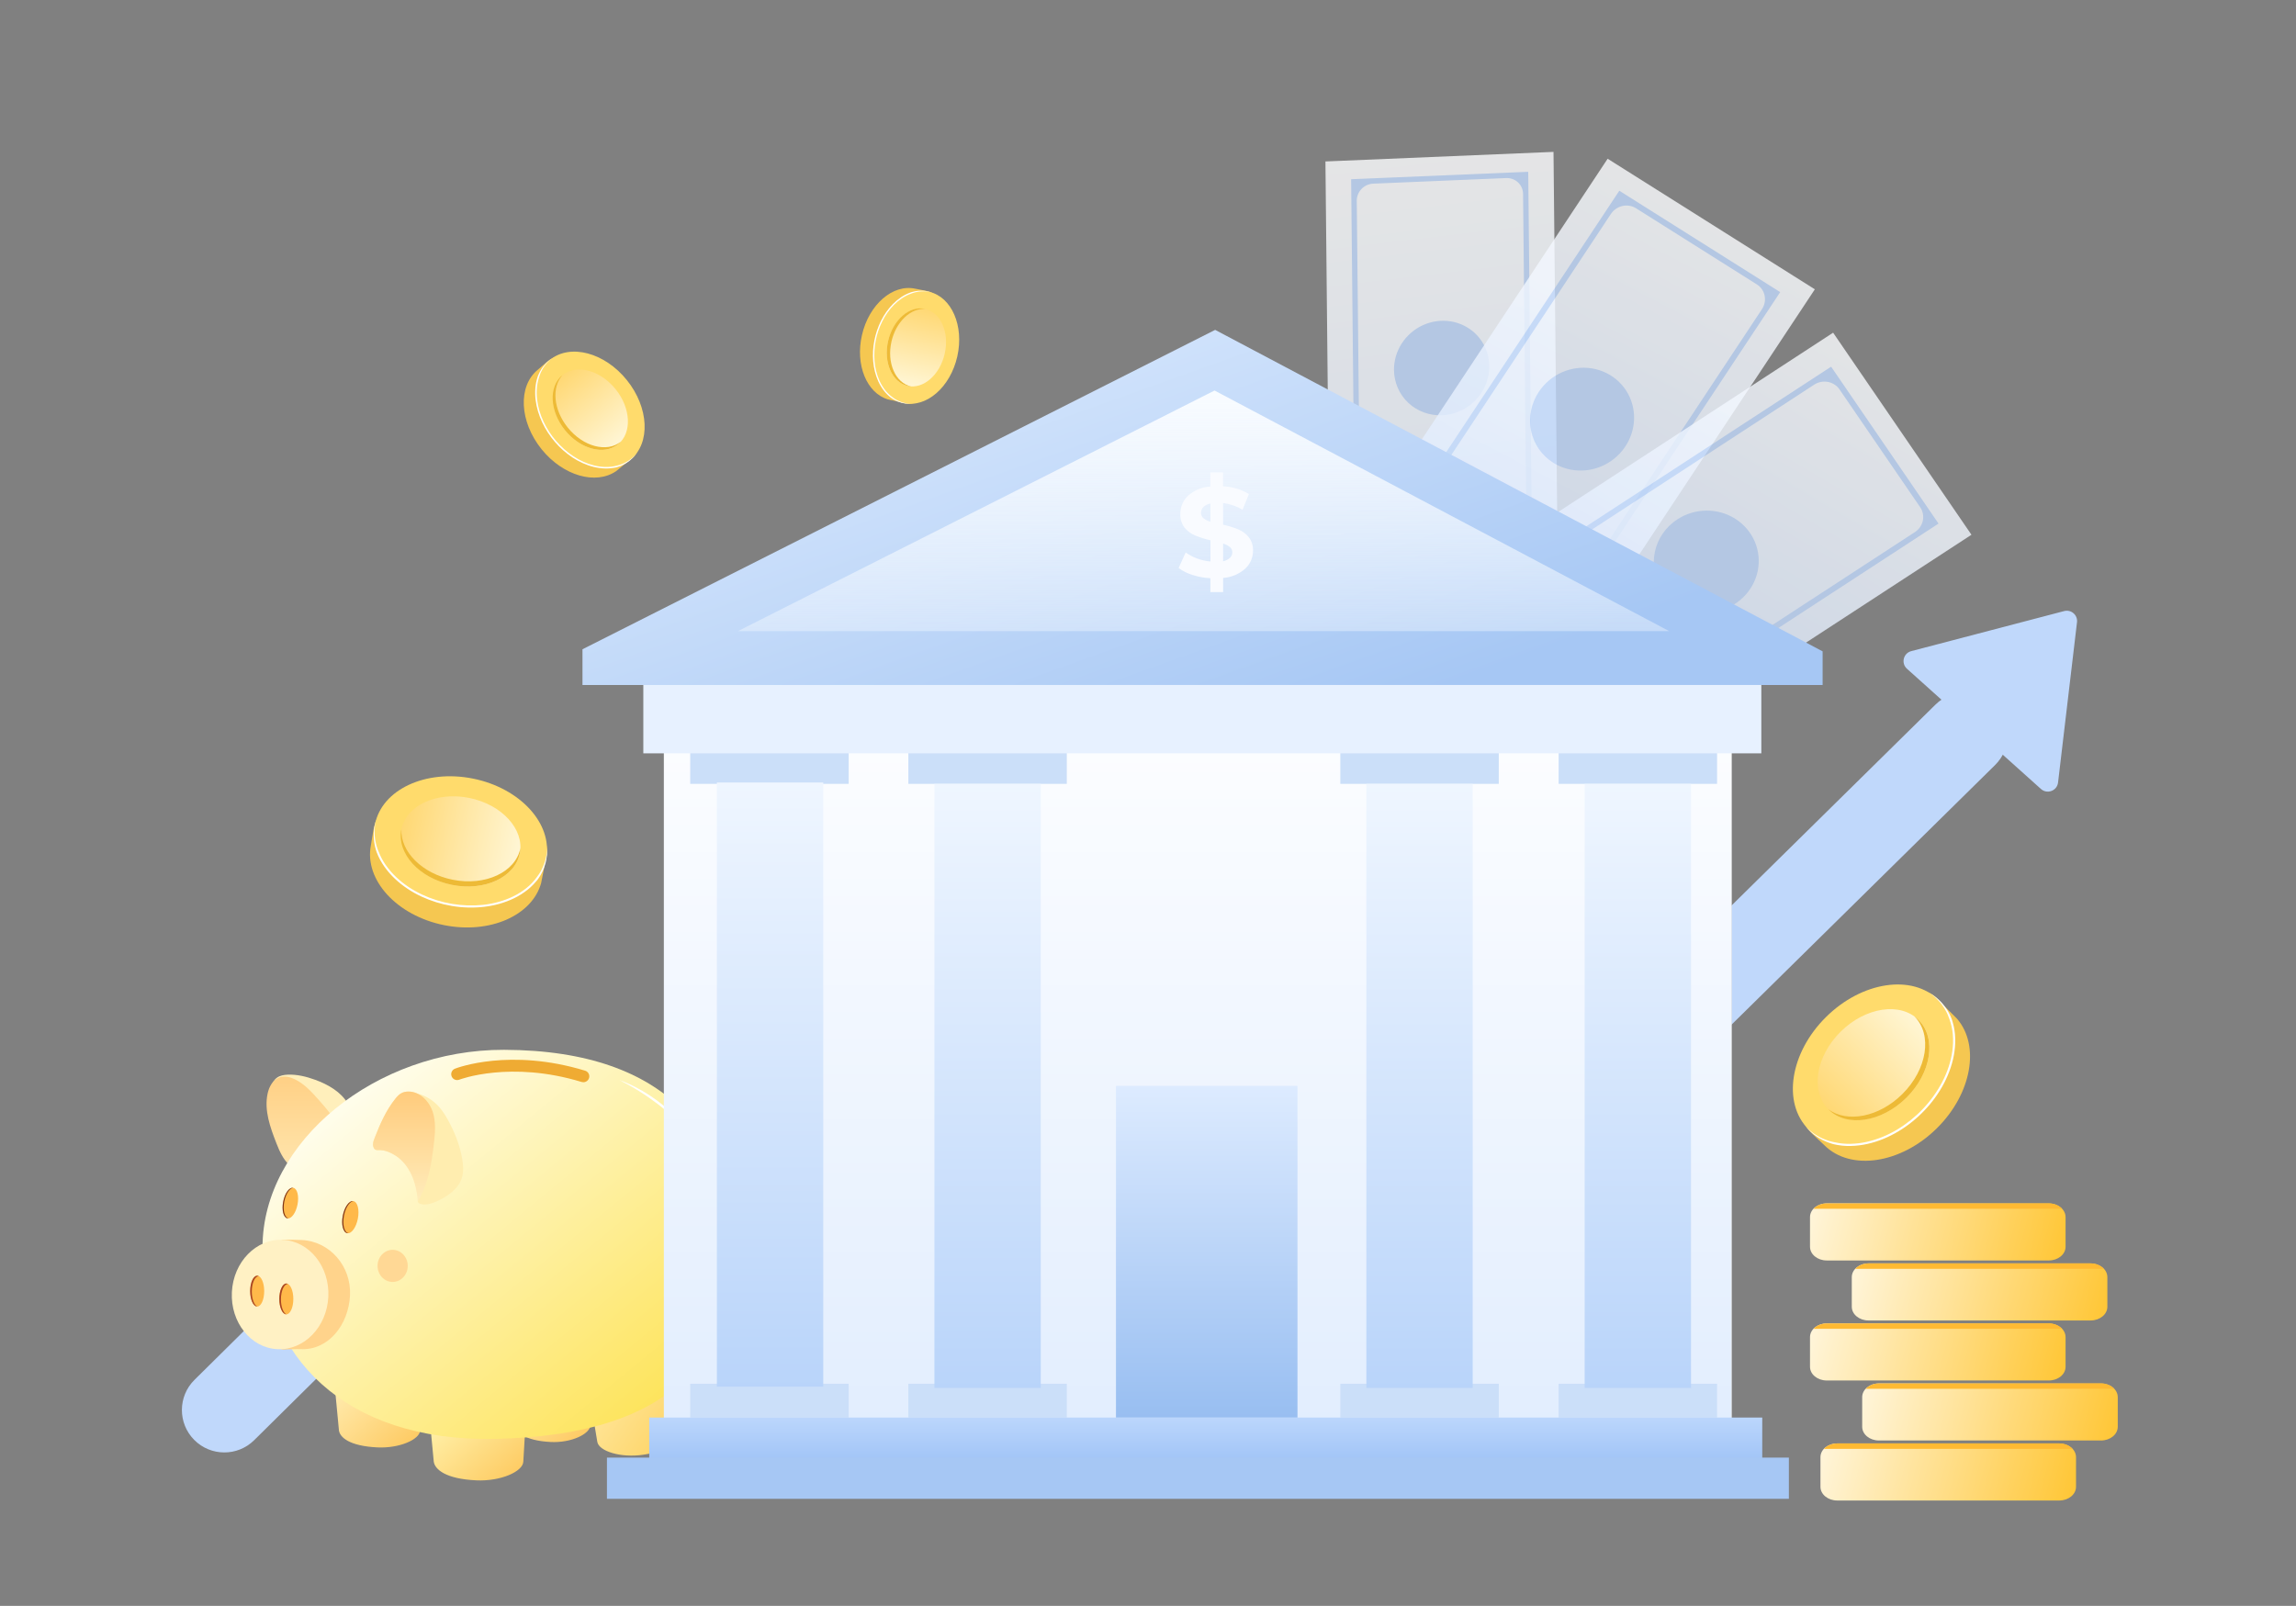 <svg width="223" height="156" viewBox="0 0 223 156" fill="none" xmlns="http://www.w3.org/2000/svg">
<rect x="0" y="0" width="223" height="156" fill="#808080" stroke="none"/>
<path d="M24.686 139.903C23.069 141.503 20.46 141.489 18.859 139.872C17.257 138.253 17.271 135.643 18.89 134.042L44.205 109C46.376 106.853 49.637 106.248 52.434 107.474L73.918 116.892C77.004 118.245 80.615 117.357 82.722 114.727L105.761 85.965C107.828 83.384 111.349 82.475 114.407 83.733L150.821 98.704C153.582 99.84 156.755 99.217 158.881 97.121L187.986 68.445C189.607 66.848 192.216 66.867 193.814 68.487C195.414 70.109 195.395 72.72 193.773 74.318L160.788 106.818C158.662 108.913 155.489 109.536 152.728 108.401L116.985 93.707C113.927 92.45 110.407 93.359 108.34 95.939L85.204 124.818C83.097 127.448 79.487 128.336 76.401 126.983L54.251 117.275C51.454 116.05 48.193 116.654 46.023 118.801L24.686 139.903Z" fill="#C0D8FB"/>
<path d="M198.228 76.643C198.832 77.185 199.794 76.821 199.889 76.017L201.73 60.446C201.812 59.746 201.165 59.182 200.483 59.361L185.629 63.253C184.859 63.455 184.622 64.433 185.215 64.965L198.228 76.643Z" fill="#C0D8FB"/>
<path d="M32.971 109.718C33.038 109.639 33.069 109.538 33.103 109.44C33.258 108.992 33.481 108.57 33.766 108.19C33.829 108.106 33.896 108.022 33.932 107.926C34.02 107.688 33.912 107.424 33.783 107.206C33.105 106.054 31.861 105.348 30.601 104.89C29.748 104.58 28.846 104.358 27.938 104.396C27.579 104.411 27.206 104.473 26.913 104.68C26.619 104.888 26.439 105.219 26.35 105.563C26.262 105.908 26.259 106.268 26.267 106.623C26.291 107.638 26.403 108.666 26.794 109.603C26.901 109.857 27.03 110.107 27.224 110.304C27.418 110.5 27.685 110.637 27.961 110.625C28.242 110.612 28.492 110.452 28.736 110.317C29.418 109.943 30.176 109.728 30.953 109.686C31.321 109.666 31.708 109.671 32.068 109.756C32.356 109.823 32.735 109.999 32.971 109.718Z" fill="#FFEFBB"/>
<path d="M29.956 110.649C28.999 111.207 28.692 112.031 28.111 113.179C27.503 112.631 27.144 111.822 26.847 111.061C26.245 109.522 25.649 107.872 25.987 106.255C26.127 105.583 26.492 104.887 27.142 104.659C27.623 104.491 28.16 104.618 28.62 104.836C29.562 105.284 30.28 106.084 30.971 106.862C31.337 107.274 31.703 107.688 32.03 108.132C32.268 108.454 33.004 109.236 32.973 109.658C32.941 110.1 31.968 109.88 31.588 109.939C30.993 110.032 30.477 110.345 29.956 110.649Z" fill="url(#paint0_linear_1983_27857)"/>
<path d="M46.248 143.804C43.258 143.66 42.243 142.735 42.13 141.993L41.576 136.15C41.576 135.788 42.425 135.766 42.789 135.766H50.167C50.531 135.766 51.152 136.047 51.152 136.409L50.827 141.993C50.776 142.966 48.597 143.917 46.248 143.804Z" fill="url(#paint1_linear_1983_27857)"/>
<path d="M62.508 141.311C65.311 140.879 66.176 139.906 66.208 139.196L66.865 128.963C66.829 128.622 65.393 127.859 65.05 127.895L58.009 134.125C57.666 134.161 57.109 134.488 57.145 134.829L58.013 140.06C58.158 140.971 60.306 141.652 62.508 141.311Z" fill="url(#paint2_linear_1983_27857)"/>
<path d="M36.655 140.604C33.944 140.473 33.023 139.635 32.921 138.963L32.418 133.664C32.418 133.336 33.19 133.317 33.518 133.317H40.209C40.538 133.317 41.101 133.572 41.101 133.9L40.805 138.963C40.76 139.845 38.784 140.707 36.655 140.604Z" fill="url(#paint3_linear_1983_27857)"/>
<path d="M53.475 140.078C50.946 139.947 50.087 139.109 49.992 138.437L49.522 133.138C49.522 132.81 50.241 132.791 50.548 132.791H56.792C57.099 132.791 57.625 133.046 57.625 133.374L57.349 138.437C57.306 139.318 55.463 140.182 53.475 140.078Z" fill="url(#paint4_linear_1983_27857)"/>
<path d="M71.074 121.062C71.074 131.342 66.045 139.414 48.05 139.779C33.254 140.079 25.498 131.446 25.498 121.167C25.498 110.887 36.512 101.941 48.967 101.981C65.285 102.033 71.074 110.783 71.074 121.062Z" fill="url(#paint5_linear_1983_27857)"/>
<path d="M38.136 124.531C38.946 124.531 39.602 123.832 39.602 122.971C39.602 122.109 38.946 121.411 38.136 121.411C37.327 121.411 36.671 122.109 36.671 122.971C36.671 123.832 37.327 124.531 38.136 124.531Z" fill="#FFD895"/>
<path d="M29.311 120.458C29.006 120.443 28.175 120.422 27.358 120.428V131.1C28.051 131.088 28.741 131.037 29.19 131.059C31.915 131.191 33.856 128.679 33.995 125.839C34.134 123 32.036 120.591 29.311 120.458Z" fill="#FFD38B"/>
<path d="M44.876 112.485C44.672 111.383 44.292 110.32 43.783 109.32C43.47 108.701 43.13 108.08 42.67 107.554C42.105 106.908 41.344 106.417 40.51 106.223C40.252 106.104 39.971 106.04 39.686 106.036C39.44 106.034 39.189 106.081 38.973 106.199C38.745 106.325 38.566 106.525 38.403 106.727C37.443 107.922 36.839 109.36 36.295 110.788C36.219 110.979 36.206 111.188 36.258 111.387C36.376 111.819 36.668 111.706 36.968 111.723C37.317 111.742 37.652 111.852 37.968 112.004C38.643 112.328 39.289 112.752 39.715 113.364C40.859 115.01 40.572 116.635 40.569 116.603C40.569 116.603 40.583 116.821 40.675 116.877C41.174 117.18 41.969 116.914 42.488 116.671C43.51 116.193 44.531 115.483 44.864 114.409C45.056 113.791 44.994 113.12 44.876 112.485Z" fill="#FFEDAF"/>
<path d="M56.659 105.129C56.602 105.129 56.545 105.121 56.49 105.105C49.568 102.998 44.66 104.862 44.611 104.882C44.469 104.937 44.31 104.934 44.17 104.874C44.03 104.813 43.92 104.699 43.864 104.558C43.808 104.416 43.811 104.258 43.872 104.119C43.933 103.979 44.047 103.869 44.19 103.814C44.404 103.73 49.524 101.785 56.827 104.008C56.96 104.048 57.073 104.134 57.147 104.25C57.22 104.367 57.25 104.505 57.229 104.641C57.209 104.777 57.14 104.902 57.035 104.991C56.93 105.081 56.797 105.13 56.659 105.13L56.659 105.129Z" fill="#EFAB33"/>
<path d="M73.5 115.672C73.136 115.793 72.759 115.783 72.447 115.635C71.241 115.064 70.679 113.877 70.774 112.107C70.776 112.061 70.779 112.024 70.779 112L70.778 111.977C70.624 112.043 70.464 112.113 70.286 112.191C70.164 112.244 70.034 112.301 69.894 112.362C69.445 112.557 68.938 112.797 68.623 113.176C68.381 113.465 68.239 113.927 68.434 114.249C68.466 114.301 68.487 114.36 68.496 114.421C68.505 114.482 68.502 114.544 68.487 114.604C68.472 114.664 68.446 114.72 68.409 114.769C68.372 114.819 68.326 114.861 68.273 114.892C68.22 114.924 68.161 114.945 68.1 114.954C68.038 114.963 67.976 114.961 67.916 114.946C67.856 114.931 67.799 114.904 67.749 114.868C67.7 114.831 67.658 114.785 67.626 114.732C67.249 114.108 67.361 113.222 67.897 112.577C68.345 112.039 68.969 111.739 69.518 111.501C69.656 111.441 69.785 111.385 69.906 111.332C70.326 111.148 70.667 110.998 71.045 110.86C71.165 110.637 71.307 110.427 71.47 110.234C72.051 109.532 72.793 108.979 73.633 108.622C73.69 108.598 73.751 108.586 73.813 108.585C73.875 108.584 73.937 108.596 73.994 108.619C74.052 108.642 74.104 108.676 74.148 108.719C74.192 108.763 74.228 108.814 74.252 108.871C74.276 108.927 74.289 108.988 74.289 109.05C74.29 109.112 74.278 109.173 74.255 109.23C74.232 109.287 74.198 109.339 74.154 109.383C74.111 109.427 74.059 109.462 74.002 109.486C73.457 109.718 72.96 110.049 72.537 110.463C72.992 110.431 73.415 110.541 73.781 110.79C74.543 111.309 74.905 112.326 74.983 113.039C75.097 114.075 74.625 115.079 73.809 115.536C73.71 115.591 73.607 115.636 73.5 115.672ZM71.754 111.611C71.724 111.717 71.713 111.828 71.72 111.939C71.723 112.012 71.722 112.085 71.716 112.158C71.669 113.033 71.736 114.258 72.852 114.787C72.972 114.845 73.167 114.818 73.345 114.718C73.83 114.445 74.118 113.797 74.046 113.14C73.998 112.691 73.743 111.9 73.248 111.563C72.99 111.387 72.689 111.349 72.325 111.445C72.114 111.501 71.926 111.556 71.754 111.611Z" fill="#FFD177"/>
<path d="M28.898 117.002C29.055 116.183 28.871 115.46 28.486 115.387C28.102 115.314 27.663 115.918 27.505 116.737C27.348 117.556 27.532 118.28 27.916 118.353C28.301 118.426 28.74 117.821 28.898 117.002Z" fill="#FFB94A"/>
<path d="M28.021 118.35C27.637 118.278 27.453 117.553 27.61 116.734C27.752 115.995 28.123 115.432 28.478 115.383C28.095 115.321 27.662 115.922 27.505 116.734C27.348 117.553 27.532 118.277 27.915 118.35C27.953 118.356 27.991 118.356 28.029 118.35C28.027 118.35 28.024 118.351 28.021 118.35Z" fill="#7A321B"/>
<path d="M34.758 118.379C34.923 117.519 34.73 116.76 34.326 116.683C33.922 116.606 33.461 117.241 33.296 118.1C33.131 118.96 33.324 119.72 33.727 119.796C34.131 119.873 34.592 119.239 34.758 118.379Z" fill="#FFB94A"/>
<path d="M33.837 119.794C33.433 119.717 33.24 118.958 33.405 118.098C33.554 117.322 33.944 116.73 34.316 116.68C33.914 116.614 33.459 117.245 33.295 118.098C33.13 118.958 33.323 119.717 33.727 119.794C33.767 119.801 33.807 119.801 33.847 119.794C33.843 119.794 33.84 119.795 33.837 119.794Z" fill="#7A321B"/>
<path d="M31.888 125.978C32.032 123.045 30.051 120.565 27.465 120.44C24.878 120.314 22.664 122.59 22.521 125.524C22.377 128.457 24.358 130.937 26.944 131.063C29.531 131.188 31.745 128.912 31.888 125.978Z" fill="#FFF1C4"/>
<path d="M24.98 126.919C25.356 126.919 25.661 126.249 25.661 125.422C25.661 124.595 25.356 123.925 24.98 123.925C24.604 123.925 24.299 124.595 24.299 125.422C24.299 126.249 24.604 126.919 24.98 126.919Z" fill="#FFB94A"/>
<path d="M24.456 125.465C24.456 124.638 24.761 123.968 25.137 123.968H25.14C25.091 123.941 25.036 123.926 24.98 123.925C24.604 123.925 24.299 124.595 24.299 125.422C24.299 126.249 24.603 126.916 24.978 126.919C24.679 126.761 24.456 126.171 24.456 125.465Z" fill="#A64424"/>
<path d="M27.809 127.679C28.185 127.679 28.49 127.009 28.49 126.182C28.49 125.355 28.185 124.685 27.809 124.685C27.433 124.685 27.128 125.355 27.128 126.182C27.128 127.009 27.433 127.679 27.809 127.679Z" fill="#FFB94A"/>
<path d="M27.285 126.225C27.285 125.398 27.59 124.728 27.966 124.728H27.969C27.92 124.7 27.865 124.686 27.809 124.685C27.433 124.685 27.128 125.355 27.128 126.182C27.128 127.008 27.432 127.676 27.807 127.679C27.508 127.521 27.285 126.931 27.285 126.225Z" fill="#A64424"/>
<path d="M39.618 113.491C40.23 114.44 40.49 115.576 40.578 116.7C41.589 115.051 41.909 113.083 42.135 111.164C42.261 110.097 42.361 108.989 42.017 107.97C41.673 106.951 40.766 106.043 39.686 106.036C39.44 106.034 39.189 106.081 38.974 106.199C38.745 106.325 38.566 106.525 38.403 106.727C37.499 107.853 36.911 109.194 36.391 110.54C36.285 110.812 36.181 111.109 36.259 111.391C36.378 111.818 36.669 111.706 36.968 111.722C37.317 111.741 37.652 111.852 37.968 112.003C38.645 112.329 39.214 112.865 39.618 113.491Z" fill="url(#paint6_linear_1983_27857)"/>
<path d="M60.15 104.918C60.504 105.035 60.847 105.184 61.187 105.34C61.526 105.495 61.856 105.669 62.181 105.853C62.263 105.899 62.344 105.944 62.425 105.992C62.505 106.04 62.585 106.088 62.665 106.136L62.903 106.284L63.138 106.436C63.45 106.642 63.754 106.86 64.051 107.086C64.349 107.312 64.635 107.552 64.915 107.799C65.053 107.926 65.193 108.049 65.325 108.181C65.392 108.246 65.46 108.31 65.525 108.376L65.721 108.577C65.786 108.644 65.848 108.713 65.912 108.782C65.975 108.85 66.04 108.917 66.1 108.989C66.22 109.131 66.344 109.27 66.459 109.417C66.694 109.706 66.911 110.009 67.115 110.319C66.87 110.04 66.63 109.758 66.373 109.491C66.122 109.22 65.858 108.96 65.592 108.705C65.326 108.449 65.049 108.205 64.77 107.964C64.627 107.847 64.488 107.724 64.343 107.612C64.201 107.494 64.054 107.382 63.909 107.269C63.323 106.821 62.716 106.398 62.089 106.007C61.932 105.908 61.774 105.813 61.615 105.719C61.536 105.671 61.456 105.625 61.376 105.578L61.135 105.44C60.812 105.257 60.484 105.082 60.15 104.918Z" fill="white"/>
<g opacity="0.8">
<path d="M151.308 56.361L129.155 57.291L128.858 28.018L128.733 15.684L150.885 14.754L151.119 37.784L151.308 56.361Z" fill="url(#paint7_linear_1983_27857)"/>
<path d="M148.807 54.086L131.609 54.808L131.23 17.411L148.429 16.689L148.807 54.086ZM133.714 54.2L146.686 53.655C146.895 53.646 147.102 53.596 147.295 53.509C147.487 53.421 147.662 53.297 147.808 53.145C147.955 52.992 148.071 52.812 148.149 52.617C148.227 52.422 148.266 52.215 148.263 52.007L147.929 18.837C147.924 18.41 147.749 18.008 147.441 17.72C147.134 17.431 146.719 17.279 146.289 17.298L133.37 17.84C133.159 17.849 132.95 17.899 132.756 17.988C132.561 18.076 132.385 18.201 132.237 18.355C132.089 18.51 131.972 18.69 131.893 18.887C131.814 19.084 131.774 19.294 131.776 19.503L132.113 52.694C132.117 53.111 132.288 53.504 132.588 53.786C132.889 54.069 133.293 54.218 133.714 54.2Z" fill="#C0D8FB"/>
<path d="M135.392 35.944C135.383 35.037 135.645 34.139 136.146 33.364C136.647 32.588 137.363 31.97 138.205 31.587C139.047 31.205 139.977 31.075 140.876 31.214C141.775 31.354 142.604 31.756 143.258 32.37C143.911 32.984 144.36 33.783 144.548 34.665C144.735 35.547 144.653 36.473 144.311 37.326C143.97 38.179 143.384 38.92 142.628 39.456C141.872 39.992 140.98 40.298 140.065 40.337C138.838 40.388 137.656 39.954 136.78 39.13C135.903 38.307 135.404 37.161 135.392 35.944Z" fill="#C0D8FB"/>
</g>
<g opacity="0.8">
<path d="M150.84 66.515L130.714 53.83L148.605 26.807L156.143 15.42L176.268 28.104L162.193 49.365L150.84 66.515Z" fill="url(#paint8_linear_1983_27857)"/>
<path d="M150.044 62.901L134.42 53.054L157.276 18.529L172.901 28.377L150.044 62.901ZM136.654 53.783L148.44 61.209C148.63 61.329 148.843 61.41 149.068 61.447C149.292 61.485 149.523 61.478 149.747 61.427C149.971 61.377 150.184 61.283 150.374 61.152C150.564 61.02 150.727 60.854 150.854 60.663L171.128 30.041C171.388 29.647 171.483 29.172 171.39 28.719C171.298 28.266 171.026 27.874 170.635 27.628L158.899 20.231C158.707 20.11 158.491 20.028 158.265 19.99C158.038 19.952 157.805 19.959 157.579 20.01C157.353 20.061 157.137 20.156 156.946 20.288C156.754 20.421 156.589 20.588 156.461 20.782L136.176 51.423C135.921 51.808 135.828 52.273 135.918 52.715C136.007 53.157 136.272 53.541 136.654 53.783Z" fill="#C0D8FB"/>
<path d="M149.456 38.067C150.01 37.23 150.799 36.566 151.722 36.161C152.645 35.756 153.66 35.627 154.641 35.791C155.621 35.955 156.522 36.404 157.229 37.081C157.936 37.758 158.418 38.634 158.614 39.596C158.81 40.559 158.711 41.566 158.329 42.489C157.948 43.413 157.301 44.212 156.47 44.785C155.64 45.358 154.663 45.679 153.664 45.709C152.665 45.738 151.688 45.474 150.856 44.95C149.741 44.248 148.968 43.128 148.705 41.837C148.442 40.546 148.713 39.19 149.456 38.067Z" fill="#C0D8FB"/>
</g>
<g opacity="0.8">
<path d="M152.892 77.111L139.454 57.482L166.603 39.778L178.043 32.318L191.479 51.947L170.121 65.875L152.892 77.111Z" fill="url(#paint9_linear_1983_27857)"/>
<path d="M153.596 73.479L143.164 58.24L177.848 35.621L188.28 50.861L153.596 73.479ZM144.926 59.795L152.795 71.289C152.922 71.475 153.086 71.633 153.277 71.757C153.468 71.88 153.682 71.965 153.908 72.008C154.134 72.05 154.367 72.049 154.593 72.004C154.82 71.959 155.035 71.871 155.228 71.745L185.992 51.684C186.388 51.426 186.663 51.027 186.758 50.575C186.853 50.123 186.759 49.655 186.498 49.273L178.662 37.827C178.533 37.639 178.368 37.479 178.175 37.354C177.983 37.23 177.766 37.143 177.538 37.1C177.31 37.058 177.075 37.059 176.846 37.104C176.617 37.15 176.4 37.238 176.205 37.365L145.423 57.44C145.036 57.691 144.767 58.081 144.673 58.523C144.58 58.965 144.671 59.422 144.926 59.795Z" fill="#C0D8FB"/>
<path d="M162.915 50.451C163.756 49.902 164.743 49.606 165.751 49.601C166.759 49.595 167.742 49.88 168.577 50.419C169.412 50.959 170.061 51.728 170.441 52.63C170.821 53.533 170.916 54.528 170.714 55.489C170.511 56.45 170.021 57.335 169.304 58.031C168.587 58.727 167.676 59.204 166.687 59.4C165.697 59.597 164.673 59.504 163.744 59.135C162.815 58.765 162.023 58.135 161.468 57.324C160.724 56.237 160.458 54.902 160.729 53.613C161.001 52.324 161.787 51.186 162.915 50.451Z" fill="#C0D8FB"/>
</g>
<path d="M164.407 102.242L164.706 105.107L164.413 105.138L164.139 102.538L163.451 102.606L163.424 102.345L164.407 102.242Z" fill="white"/>
<path d="M167.623 104.527L167.651 104.788L165.644 104.997L165.623 104.788L166.689 103.5C166.981 103.156 167.032 102.947 167.001 102.751C166.967 102.407 166.713 102.239 166.273 102.287C166.127 102.293 165.984 102.333 165.855 102.402C165.726 102.471 165.614 102.568 165.527 102.685L165.297 102.527C165.412 102.376 165.558 102.252 165.726 102.163C165.894 102.074 166.08 102.022 166.269 102.012C166.85 101.954 167.249 102.208 167.3 102.699C167.311 102.875 167.283 103.052 167.218 103.216C167.152 103.38 167.051 103.527 166.922 103.647L166.049 104.705L167.623 104.527Z" fill="white"/>
<path d="M168.197 72.865H64.511V139.71H168.197V72.865Z" fill="#E0E0E0"/>
<path d="M168.162 72.923H64.476V139.768H168.162V72.923Z" fill="url(#paint10_linear_1983_27857)"/>
<path d="M82.427 72.865H67.038V76.146H82.427V72.865Z" fill="#CBDFF9"/>
<path d="M82.427 134.423H67.038V137.704H82.427V134.423Z" fill="#CBDFF9"/>
<path d="M79.958 76.015H69.629V134.698H79.958V76.015Z" fill="url(#paint11_linear_1983_27857)"/>
<path d="M103.613 72.865H88.224V76.146H103.613V72.865Z" fill="#CBDFF9"/>
<path d="M103.613 134.423H88.224V137.704H103.613V134.423Z" fill="#CBDFF9"/>
<path d="M101.084 76.146H90.756V134.829H101.084V76.146Z" fill="url(#paint12_linear_1983_27857)"/>
<path d="M145.568 72.865H130.179V76.146H145.568V72.865Z" fill="#CBDFF9"/>
<path d="M145.568 134.423H130.179V137.704H145.568V134.423Z" fill="#CBDFF9"/>
<path d="M143.036 76.146H132.708V134.829H143.036V76.146Z" fill="url(#paint13_linear_1983_27857)"/>
<path d="M166.771 72.865H151.382V76.146H166.771V72.865Z" fill="#CBDFF9"/>
<path d="M166.771 134.423H151.382V137.704H166.771V134.423Z" fill="#CBDFF9"/>
<path d="M164.24 76.146H153.912V134.829H164.24V76.146Z" fill="url(#paint14_linear_1983_27857)"/>
<path d="M56.573 66.541V63.071L118.023 32.045L177.023 63.274V66.541H56.573Z" fill="url(#paint15_linear_1983_27857)"/>
<path d="M171.069 66.54H62.483V73.181H171.069V66.54Z" fill="#E7F1FF"/>
<path d="M171.159 137.704H63.057V141.706H171.159V137.704Z" fill="url(#paint16_linear_1983_27857)"/>
<path d="M173.745 141.596H58.95V145.598H173.745V141.596Z" fill="#A6C7F4"/>
<path d="M71.673 61.309L117.964 37.936L162.121 61.309H71.673Z" fill="url(#paint17_linear_1983_27857)"/>
<path d="M120.939 55.243C120.343 55.77 119.589 56.087 118.795 56.143V57.517H117.558V56.17C116.964 56.14 116.376 56.031 115.81 55.847C115.329 55.702 114.877 55.476 114.473 55.177L115.16 53.666C115.499 53.911 115.87 54.108 116.263 54.25C116.682 54.406 117.12 54.505 117.565 54.545V52.484C117.057 52.371 116.559 52.214 116.078 52.014C115.677 51.849 115.322 51.589 115.047 51.254C114.76 50.871 114.615 50.4 114.638 49.922C114.635 49.591 114.701 49.264 114.83 48.96C114.96 48.657 115.15 48.383 115.39 48.156C115.99 47.623 116.751 47.307 117.552 47.259V45.885H118.788V47.235C119.676 47.278 120.54 47.537 121.303 47.991L120.685 49.513C120.106 49.17 119.463 48.951 118.795 48.867V50.973C119.303 51.081 119.799 51.234 120.28 51.43C120.674 51.593 121.021 51.853 121.29 52.185C121.577 52.563 121.721 53.03 121.699 53.505C121.7 53.831 121.634 54.155 121.503 54.454C121.372 54.753 121.18 55.022 120.939 55.243ZM116.875 50.334C117.078 50.494 117.312 50.611 117.562 50.677V48.912C117.304 48.955 117.064 49.075 116.875 49.255C116.729 49.406 116.649 49.609 116.651 49.819C116.647 49.916 116.665 50.013 116.703 50.102C116.742 50.191 116.801 50.271 116.875 50.334ZM119.465 54.185C119.537 54.116 119.594 54.033 119.632 53.941C119.67 53.85 119.69 53.752 119.689 53.652C119.69 53.556 119.67 53.46 119.631 53.372C119.591 53.284 119.532 53.206 119.458 53.144C119.26 52.99 119.035 52.874 118.795 52.8V54.518C119.046 54.472 119.278 54.357 119.465 54.185Z" fill="#F9FBFF"/>
<path d="M126.018 105.485H108.389V137.704H126.018V105.485Z" fill="url(#paint18_linear_1983_27857)"/>
<path d="M198.996 116.9H177.421C176.525 116.9 175.798 117.497 175.798 118.234V121.112C175.798 121.848 176.525 122.445 177.421 122.445H198.996C199.892 122.445 200.619 121.848 200.619 121.112V118.234C200.619 117.497 199.892 116.9 198.996 116.9Z" fill="url(#paint19_linear_1983_27857)"/>
<path d="M176.135 117.425H200.283C200.132 117.262 199.937 117.13 199.713 117.039C199.489 116.947 199.243 116.9 198.993 116.9H177.423C177.174 116.9 176.928 116.948 176.704 117.039C176.481 117.13 176.286 117.262 176.135 117.425Z" fill="#FFBA33"/>
<path d="M203.054 122.729H181.48C180.583 122.729 179.856 123.326 179.856 124.063V126.941C179.856 127.677 180.583 128.274 181.48 128.274H203.054C203.951 128.274 204.678 127.677 204.678 126.941V124.063C204.678 123.326 203.951 122.729 203.054 122.729Z" fill="url(#paint20_linear_1983_27857)"/>
<path d="M180.194 123.254H204.341C204.19 123.091 203.995 122.959 203.772 122.868C203.548 122.777 203.302 122.729 203.052 122.729H181.482C181.232 122.729 180.986 122.777 180.763 122.868C180.539 122.959 180.345 123.091 180.194 123.254Z" fill="#FFBA33"/>
<path d="M198.996 128.56H177.421C176.525 128.56 175.798 129.156 175.798 129.893V132.771C175.798 133.507 176.525 134.104 177.421 134.104H198.996C199.892 134.104 200.619 133.507 200.619 132.771V129.893C200.619 129.156 199.892 128.56 198.996 128.56Z" fill="url(#paint21_linear_1983_27857)"/>
<path d="M176.135 129.084H200.283C200.132 128.921 199.937 128.789 199.713 128.698C199.489 128.607 199.243 128.559 198.993 128.56H177.423C177.174 128.56 176.928 128.607 176.704 128.698C176.481 128.789 176.286 128.921 176.135 129.084Z" fill="#FFBA33"/>
<path d="M204.064 134.389H182.49C181.593 134.389 180.866 134.986 180.866 135.722V138.6C180.866 139.336 181.593 139.933 182.49 139.933H204.064C204.961 139.933 205.688 139.336 205.688 138.6V135.722C205.688 134.986 204.961 134.389 204.064 134.389Z" fill="url(#paint22_linear_1983_27857)"/>
<path d="M181.204 134.913H205.352C205.2 134.75 205.005 134.618 204.782 134.527C204.558 134.436 204.312 134.388 204.062 134.389H182.492C182.243 134.389 181.997 134.436 181.773 134.527C181.55 134.618 181.355 134.75 181.204 134.913Z" fill="#FFBA33"/>
<path d="M200.011 140.219H178.436C177.54 140.219 176.813 140.816 176.813 141.552V144.43C176.813 145.166 177.54 145.763 178.436 145.763H200.011C200.908 145.763 201.634 145.166 201.634 144.43V141.552C201.634 140.816 200.908 140.219 200.011 140.219Z" fill="url(#paint23_linear_1983_27857)"/>
<path d="M177.15 140.744H201.298C201.147 140.58 200.952 140.448 200.728 140.357C200.505 140.266 200.258 140.219 200.009 140.219H178.439C178.189 140.219 177.943 140.266 177.72 140.357C177.496 140.448 177.301 140.58 177.15 140.744Z" fill="#FFBA33"/>
<path d="M61.549 44.381C61.638 44.291 61.717 44.191 61.784 44.083C62.788 42.394 61.391 39.976 59.696 37.876C58.022 35.802 55.828 34.191 53.949 34.674C53.392 34.818 52.679 35.556 52.239 35.914C50.281 37.507 50.444 40.967 52.604 43.643C54.69 46.227 57.874 47.134 59.854 45.76L61.549 44.381Z" fill="#F5C751"/>
<path d="M61.243 44.643C63.201 43.051 63.038 39.59 60.877 36.915C58.718 34.239 55.379 33.36 53.421 34.953C51.462 36.545 51.626 40.006 53.786 42.682C55.946 45.358 59.285 46.236 61.243 44.643Z" fill="#FFDB6C"/>
<path d="M60.039 43.153C61.395 42.05 61.282 39.654 59.787 37.802C58.291 35.949 55.98 35.341 54.624 36.444C53.268 37.546 53.382 39.942 54.877 41.794C56.373 43.647 58.684 44.255 60.039 43.153Z" fill="url(#paint24_linear_1983_27857)"/>
<path d="M55.146 41.539C53.756 39.817 53.56 37.626 54.629 36.44L54.624 36.444C53.268 37.547 53.382 39.942 54.877 41.795C56.372 43.647 58.684 44.255 60.039 43.153C60.134 43.076 60.222 42.992 60.303 42.901C58.946 43.999 56.639 43.39 55.146 41.539Z" fill="#EDBA36"/>
<path d="M61.781 44.094C61.67 44.248 61.547 44.392 61.412 44.525C61.344 44.592 61.273 44.655 61.199 44.714L61.088 44.805C61.051 44.835 61.01 44.86 60.971 44.889C60.814 44.998 60.648 45.094 60.476 45.176C60.432 45.196 60.388 45.214 60.344 45.233C60.3 45.252 60.256 45.273 60.211 45.288C60.12 45.319 60.031 45.354 59.938 45.378C59.891 45.39 59.845 45.403 59.798 45.414L59.657 45.44C59.563 45.46 59.468 45.469 59.373 45.482C59.326 45.489 59.278 45.492 59.231 45.495L59.087 45.506L58.944 45.508L58.872 45.51L58.836 45.511L58.8 45.51C58.418 45.501 58.039 45.45 57.669 45.358C56.929 45.178 56.23 44.853 55.596 44.437C54.964 44.016 54.392 43.51 53.898 42.933C53.402 42.357 52.986 41.717 52.661 41.029C52.339 40.341 52.113 39.604 52.023 38.847C51.976 38.467 51.968 38.084 51.998 37.703C52.027 37.32 52.104 36.943 52.228 36.58L52.279 36.445C52.298 36.401 52.319 36.357 52.339 36.314L52.368 36.248L52.383 36.216L52.4 36.184L52.466 36.056C52.487 36.013 52.513 35.972 52.538 35.932L52.613 35.809L52.695 35.692C52.723 35.653 52.749 35.613 52.78 35.577C52.84 35.503 52.898 35.427 52.964 35.359C52.997 35.324 53.029 35.289 53.061 35.254L53.166 35.156C53.234 35.089 53.31 35.032 53.383 34.972L53.412 34.949C53.421 34.941 53.431 34.935 53.441 34.928L53.499 34.887L53.615 34.806L53.423 34.962L53.397 34.986C53.329 35.051 53.258 35.112 53.196 35.183L53.099 35.285C53.069 35.321 53.04 35.358 53.011 35.395C52.949 35.465 52.898 35.543 52.843 35.619C52.815 35.656 52.792 35.697 52.767 35.736L52.693 35.856L52.628 35.979C52.606 36.02 52.583 36.061 52.565 36.104L52.507 36.23L52.493 36.262L52.481 36.295L52.456 36.36C52.439 36.403 52.422 36.446 52.406 36.49L52.365 36.622C52.335 36.709 52.312 36.799 52.285 36.888C52.27 36.932 52.261 36.978 52.251 37.023L52.22 37.159L52.196 37.296C52.189 37.342 52.178 37.387 52.174 37.434L52.157 37.572L52.149 37.641C52.146 37.664 52.145 37.688 52.143 37.711C52.114 38.083 52.122 38.456 52.167 38.826C52.255 39.567 52.477 40.289 52.793 40.964C53.435 42.323 54.432 43.48 55.678 44.314C56.3 44.724 56.984 45.041 57.706 45.217C58.066 45.306 58.435 45.356 58.806 45.364C59.176 45.373 59.545 45.33 59.904 45.237C59.995 45.218 60.083 45.19 60.172 45.164C60.217 45.153 60.259 45.135 60.303 45.12C60.347 45.105 60.389 45.089 60.433 45.072C60.606 45.001 60.772 44.917 60.931 44.82C60.971 44.795 61.012 44.772 61.05 44.746L61.165 44.666C61.242 44.612 61.316 44.554 61.386 44.493C61.529 44.371 61.661 44.238 61.781 44.094Z" fill="white"/>
<path d="M53.134 82.863C53.148 82.691 53.144 82.518 53.12 82.346C52.701 79.705 49.135 78.391 45.534 77.668C41.978 76.954 38.281 77.176 36.735 79.317C36.276 79.952 36.174 81.345 36.025 82.102C35.361 85.472 38.543 88.95 43.132 89.871C47.562 90.761 51.684 88.94 52.559 85.78L53.134 82.863Z" fill="#F5C751"/>
<path d="M53.041 83.404C53.705 80.034 50.523 76.555 45.934 75.634C41.346 74.713 37.088 76.698 36.425 80.069C35.761 83.439 38.943 86.917 43.532 87.838C48.12 88.759 52.378 86.774 53.041 83.404Z" fill="#FFDB6C"/>
<path d="M50.486 82.89C50.945 80.557 48.742 78.149 45.565 77.511C42.388 76.874 39.441 78.248 38.982 80.581C38.522 82.914 40.725 85.323 43.902 85.96C47.079 86.598 50.026 85.223 50.486 82.89Z" fill="url(#paint25_linear_1983_27857)"/>
<path d="M43.961 85.459C41.008 84.866 38.897 82.743 38.984 80.573L38.982 80.581C38.523 82.914 40.726 85.323 43.903 85.96C47.079 86.598 50.027 85.223 50.486 82.89C50.518 82.728 50.537 82.563 50.543 82.397C50.078 84.727 47.134 86.096 43.961 85.459Z" fill="#EDBA36"/>
<path d="M53.128 82.359C53.146 82.617 53.142 82.875 53.117 83.132C53.104 83.26 53.085 83.388 53.059 83.514L53.021 83.706C53.008 83.77 52.988 83.832 52.971 83.895C52.902 84.146 52.813 84.391 52.704 84.627C52.675 84.686 52.645 84.743 52.615 84.802C52.586 84.86 52.558 84.919 52.523 84.974C52.456 85.085 52.393 85.201 52.316 85.306C52.279 85.359 52.241 85.413 52.202 85.465L52.077 85.616C51.995 85.719 51.904 85.81 51.816 85.906C51.773 85.955 51.725 85.999 51.678 86.044L51.538 86.18L51.39 86.307L51.316 86.372L51.279 86.404L51.24 86.434C50.833 86.757 50.392 87.034 49.925 87.26C48.994 87.714 47.98 87.983 46.954 88.098C45.927 88.209 44.888 88.177 43.869 88.002C42.849 87.831 41.856 87.523 40.918 87.086C39.982 86.647 39.105 86.072 38.351 85.358C37.972 85.001 37.631 84.607 37.33 84.182C37.027 83.757 36.779 83.295 36.593 82.807L36.53 82.621C36.511 82.559 36.495 82.495 36.477 82.433L36.452 82.339L36.439 82.291L36.428 82.243L36.387 82.052C36.372 81.989 36.363 81.924 36.354 81.859L36.326 81.666L36.309 81.472C36.305 81.407 36.297 81.343 36.298 81.278C36.297 81.148 36.291 81.018 36.301 80.889C36.305 80.824 36.308 80.76 36.312 80.695L36.336 80.501C36.348 80.372 36.38 80.246 36.403 80.12L36.413 80.07C36.416 80.055 36.421 80.039 36.425 80.024L36.451 79.93L36.501 79.745L36.436 80.075L36.43 80.122C36.416 80.25 36.394 80.376 36.391 80.504L36.379 80.695C36.378 80.758 36.38 80.822 36.381 80.886C36.378 81.013 36.392 81.14 36.401 81.267C36.403 81.33 36.416 81.393 36.423 81.456L36.45 81.644L36.489 81.83C36.502 81.893 36.514 81.955 36.532 82.016L36.582 82.198L36.594 82.244L36.61 82.289L36.64 82.379C36.661 82.439 36.68 82.499 36.702 82.558L36.774 82.732C36.818 82.85 36.872 82.964 36.921 83.08C36.944 83.139 36.975 83.195 37.003 83.251L37.089 83.42L37.183 83.585C37.215 83.639 37.244 83.695 37.279 83.748L37.382 83.907L37.434 83.987C37.452 84.013 37.471 84.039 37.489 84.064C37.782 84.478 38.115 84.862 38.484 85.21C39.221 85.909 40.081 86.472 41 86.903C42.854 87.766 44.904 88.11 46.934 87.899C47.94 87.787 48.933 87.523 49.841 87.08C50.296 86.86 50.724 86.59 51.12 86.277C51.515 85.964 51.864 85.597 52.158 85.188C52.237 85.09 52.304 84.984 52.375 84.879C52.412 84.828 52.441 84.773 52.474 84.719C52.506 84.664 52.537 84.612 52.568 84.555C52.687 84.331 52.788 84.098 52.87 83.858C52.89 83.798 52.913 83.738 52.931 83.677L52.98 83.493C53.014 83.371 53.041 83.246 53.062 83.12C53.105 82.869 53.127 82.615 53.128 82.359Z" fill="white"/>
<path d="M187.872 96.757C187.73 96.644 187.576 96.546 187.413 96.466C184.862 95.285 181.625 97.627 178.885 100.346C176.179 103.031 174.206 106.387 175.17 108.99C175.455 109.762 176.611 110.668 177.185 111.242C179.738 113.794 184.639 113.055 188.131 109.59C191.503 106.245 192.328 101.581 190.082 98.967L187.872 96.757Z" fill="#F5C751"/>
<path d="M188.29 97.154C185.737 94.601 180.836 95.34 177.344 98.805C173.852 102.27 173.091 107.148 175.644 109.7C178.197 112.253 183.098 111.514 186.59 108.049C190.082 104.585 190.843 99.707 188.29 97.154Z" fill="#FFDB6C"/>
<path d="M186.343 99.084C184.576 97.317 181.183 97.828 178.765 100.227C176.348 102.626 175.821 106.003 177.588 107.77C179.356 109.538 182.749 109.026 185.166 106.627C187.584 104.228 188.111 100.851 186.343 99.084Z" fill="url(#paint26_linear_1983_27857)"/>
<path d="M184.764 106.282C182.517 108.512 179.427 109.111 177.583 107.764L177.589 107.77C179.357 109.537 182.75 109.026 185.167 106.627C187.585 104.229 188.112 100.851 186.344 99.084C186.221 98.961 186.088 98.848 185.947 98.745C187.708 100.516 187.179 103.887 184.764 106.282Z" fill="#EDBA36"/>
<path d="M187.428 96.468C187.663 96.604 187.886 96.758 188.095 96.931C188.201 97.017 188.301 97.108 188.396 97.206L188.541 97.351C188.589 97.399 188.631 97.453 188.677 97.505C188.856 97.712 189.017 97.934 189.159 98.167C189.194 98.226 189.226 98.287 189.26 98.346C189.293 98.406 189.329 98.465 189.356 98.528C189.414 98.652 189.478 98.774 189.525 98.903C189.549 98.967 189.574 99.031 189.597 99.096L189.655 99.293C189.697 99.424 189.724 99.558 189.756 99.691C189.773 99.757 189.783 99.824 189.795 99.892L189.831 100.094L189.856 100.297L189.869 100.4L189.876 100.451L189.879 100.502C189.922 101.046 189.906 101.593 189.83 102.134C189.681 103.212 189.321 104.254 188.821 105.217C188.316 106.179 187.679 107.066 186.93 107.853C186.183 108.643 185.333 109.329 184.401 109.891C183.47 110.451 182.454 110.88 181.389 111.12C180.856 111.241 180.312 111.308 179.765 111.321C179.216 111.337 178.667 111.283 178.132 111.159L177.934 111.106C177.868 111.086 177.802 111.062 177.738 111.041L177.641 111.008L177.592 110.992L177.544 110.973L177.352 110.897C177.288 110.873 177.227 110.843 177.165 110.813L176.98 110.724L176.801 110.625C176.741 110.591 176.681 110.56 176.624 110.521C176.51 110.446 176.394 110.376 176.287 110.29C176.233 110.249 176.178 110.209 176.124 110.168L175.969 110.033C175.863 109.947 175.772 109.846 175.675 109.751L175.638 109.714C175.626 109.702 175.615 109.688 175.604 109.676L175.538 109.599L175.405 109.446L175.655 109.696L175.693 109.729C175.796 109.816 175.893 109.909 176.003 109.987L176.163 110.109C176.218 110.147 176.275 110.183 176.331 110.219C176.441 110.296 176.56 110.358 176.675 110.425C176.732 110.46 176.794 110.486 176.854 110.516L177.034 110.603L177.219 110.678C177.281 110.704 177.342 110.73 177.406 110.749L177.595 110.813L177.642 110.829L177.69 110.842L177.786 110.868C177.851 110.885 177.914 110.903 177.978 110.919L178.172 110.958C178.301 110.988 178.433 111.008 178.563 111.033C178.628 111.047 178.694 111.053 178.76 111.062L178.958 111.086L179.157 111.1C179.223 111.104 179.289 111.112 179.356 111.111L179.555 111.115L179.655 111.117C179.688 111.117 179.722 111.115 179.755 111.114C180.288 111.101 180.818 111.035 181.338 110.917C182.38 110.683 183.376 110.262 184.29 109.713C186.129 108.601 187.63 107.013 188.635 105.118C189.127 104.175 189.478 103.154 189.623 102.101C189.697 101.576 189.713 101.044 189.672 100.515C189.629 99.987 189.514 99.468 189.329 98.971C189.29 98.845 189.236 98.724 189.187 98.602C189.164 98.539 189.133 98.481 189.104 98.421C189.076 98.361 189.048 98.303 189.017 98.243C188.891 98.008 188.747 97.783 188.586 97.571C188.545 97.518 188.506 97.463 188.463 97.412L188.331 97.262C188.244 97.16 188.151 97.063 188.053 96.972C187.859 96.787 187.65 96.619 187.428 96.468Z" fill="white"/>
<path d="M88.132 39.221C88.244 39.233 88.357 39.233 88.469 39.221C90.204 38.99 91.122 36.68 91.653 34.338C92.178 32.025 92.094 29.604 90.719 28.559C90.312 28.249 89.403 28.159 88.91 28.049C86.717 27.56 84.39 29.584 83.713 32.569C83.058 35.45 84.181 38.175 86.234 38.798L88.132 39.221Z" fill="#F5C751"/>
<path d="M87.779 39.153C89.972 39.641 92.299 37.618 92.977 34.633C93.654 31.649 92.426 28.833 90.233 28.344C88.04 27.856 85.713 29.879 85.036 32.864C84.358 35.848 85.587 38.664 87.779 39.153Z" fill="#FFDB6C"/>
<path d="M88.157 37.489C89.675 37.828 91.286 36.427 91.755 34.361C92.224 32.294 91.374 30.345 89.856 30.007C88.338 29.668 86.727 31.069 86.257 33.136C85.788 35.202 86.639 37.151 88.157 37.489Z" fill="url(#paint27_linear_1983_27857)"/>
<path d="M86.584 33.183C87.02 31.262 88.443 29.916 89.861 30.008L89.855 30.007C88.337 29.669 86.726 31.07 86.257 33.136C85.788 35.202 86.638 37.151 88.157 37.49C88.262 37.513 88.37 37.529 88.478 37.535C86.963 37.193 86.115 35.246 86.584 33.183Z" fill="#EDBA36"/>
<path d="M88.46 39.225C88.292 39.232 88.123 39.226 87.956 39.205C87.872 39.195 87.788 39.18 87.706 39.161L87.581 39.133C87.54 39.124 87.5 39.109 87.458 39.097C87.295 39.048 87.137 38.986 86.984 38.91C86.946 38.891 86.909 38.87 86.872 38.85C86.834 38.83 86.796 38.811 86.76 38.787C86.689 38.741 86.614 38.698 86.547 38.646C86.512 38.621 86.478 38.596 86.445 38.569L86.348 38.485C86.282 38.43 86.224 38.368 86.162 38.31C86.131 38.281 86.103 38.248 86.075 38.217L85.988 38.123L85.907 38.024L85.866 37.975L85.846 37.95L85.827 37.924C85.623 37.653 85.449 37.36 85.308 37.051C85.027 36.435 84.868 35.768 84.809 35.096C84.754 34.422 84.792 33.744 84.923 33.08C85.051 32.416 85.269 31.772 85.57 31.166C85.873 30.561 86.263 29.997 86.742 29.516C86.982 29.274 87.245 29.057 87.528 28.868C87.811 28.677 88.117 28.522 88.439 28.408L88.561 28.37C88.603 28.359 88.645 28.349 88.686 28.339L88.748 28.324L88.779 28.316L88.81 28.31L88.936 28.286C88.978 28.277 89.02 28.273 89.062 28.268L89.189 28.252L89.317 28.245C89.359 28.243 89.401 28.239 89.444 28.241C89.529 28.242 89.614 28.24 89.698 28.249C89.74 28.253 89.782 28.255 89.825 28.259L89.951 28.278C90.035 28.288 90.117 28.311 90.199 28.328L90.232 28.335C90.242 28.338 90.252 28.341 90.262 28.344L90.322 28.362L90.443 28.398L90.228 28.35L90.197 28.346C90.114 28.334 90.032 28.318 89.948 28.314L89.824 28.303C89.782 28.302 89.74 28.301 89.699 28.301C89.615 28.297 89.532 28.304 89.449 28.308C89.408 28.308 89.366 28.315 89.325 28.32L89.201 28.334L89.079 28.356C89.038 28.364 88.998 28.37 88.957 28.381L88.837 28.411L88.807 28.418L88.777 28.428L88.718 28.446C88.679 28.459 88.639 28.47 88.6 28.483L88.485 28.528C88.407 28.555 88.332 28.588 88.255 28.618C88.216 28.633 88.179 28.652 88.142 28.669L88.03 28.723L87.921 28.781C87.885 28.802 87.847 28.82 87.812 28.842L87.707 28.907L87.654 28.939C87.636 28.95 87.619 28.962 87.602 28.974C87.327 29.158 87.07 29.37 86.836 29.605C86.368 30.076 85.985 30.629 85.688 31.223C85.093 32.42 84.835 33.755 84.94 35.085C84.996 35.745 85.152 36.398 85.428 36.999C85.564 37.3 85.733 37.585 85.932 37.849C86.13 38.111 86.364 38.346 86.627 38.545C86.689 38.598 86.758 38.644 86.825 38.692C86.858 38.717 86.893 38.737 86.928 38.759C86.963 38.781 86.997 38.802 87.034 38.823C87.178 38.905 87.329 38.974 87.484 39.032C87.523 39.046 87.562 39.062 87.602 39.075L87.721 39.11C87.801 39.134 87.882 39.154 87.964 39.169C88.127 39.202 88.293 39.22 88.46 39.225Z" fill="white"/>
<defs>
<linearGradient id="paint0_linear_1983_27857" x1="29.432" y1="104.582" x2="29.432" y2="113.179" gradientUnits="userSpaceOnUse">
<stop stop-color="#FFD085"/>
<stop offset="1" stop-color="#FFE4AB"/>
</linearGradient>
<linearGradient id="paint1_linear_1983_27857" x1="41.576" y1="136.461" x2="49.455" y2="145.541" gradientUnits="userSpaceOnUse">
<stop stop-color="#FFF8B7"/>
<stop offset="1" stop-color="#FEC659"/>
</linearGradient>
<linearGradient id="paint2_linear_1983_27857" x1="57.144" y1="129.062" x2="69.675" y2="137.797" gradientUnits="userSpaceOnUse">
<stop stop-color="#FFEFB7"/>
<stop offset="1" stop-color="#FED059"/>
</linearGradient>
<linearGradient id="paint3_linear_1983_27857" x1="32.418" y1="133.948" x2="39.561" y2="142.18" gradientUnits="userSpaceOnUse">
<stop stop-color="#FFEFB7"/>
<stop offset="1" stop-color="#FEC659"/>
</linearGradient>
<linearGradient id="paint4_linear_1983_27857" x1="49.522" y1="133.422" x2="56.718" y2="141.161" gradientUnits="userSpaceOnUse">
<stop stop-color="#FFEFB7"/>
<stop offset="1" stop-color="#FEC659"/>
</linearGradient>
<linearGradient id="paint5_linear_1983_27857" x1="36.786" y1="102.89" x2="69.367" y2="142.535" gradientUnits="userSpaceOnUse">
<stop offset="0.023" stop-color="#FFFDEB"/>
<stop offset="1" stop-color="#FDDF40"/>
</linearGradient>
<linearGradient id="paint6_linear_1983_27857" x1="39.242" y1="106.036" x2="39.242" y2="116.7" gradientUnits="userSpaceOnUse">
<stop stop-color="#FFCB7C"/>
<stop offset="1" stop-color="#FFECBB"/>
</linearGradient>
<linearGradient id="paint7_linear_1983_27857" x1="126.384" y1="11.895" x2="134.424" y2="79.944" gradientUnits="userSpaceOnUse">
<stop stop-color="white"/>
<stop offset="0" stop-color="white"/>
<stop offset="0.995" stop-color="#DFECFF"/>
</linearGradient>
<linearGradient id="paint8_linear_1983_27857" x1="156.42" y1="10.51" x2="121.077" y2="77.697" gradientUnits="userSpaceOnUse">
<stop stop-color="white"/>
<stop offset="1" stop-color="#C7DDFF"/>
</linearGradient>
<linearGradient id="paint9_linear_1983_27857" x1="180.246" y1="27.921" x2="144.553" y2="88.893" gradientUnits="userSpaceOnUse">
<stop stop-color="white"/>
<stop offset="1" stop-color="#C7DDFF"/>
</linearGradient>
<linearGradient id="paint10_linear_1983_27857" x1="116.529" y1="141.111" x2="116.529" y2="63.305" gradientUnits="userSpaceOnUse">
<stop stop-color="#E1EDFE"/>
<stop offset="1" stop-color="white"/>
</linearGradient>
<linearGradient id="paint11_linear_1983_27857" x1="74.958" y1="154.378" x2="74.958" y2="75.885" gradientUnits="userSpaceOnUse">
<stop stop-color="#A7C9F8"/>
<stop offset="1" stop-color="#EFF6FF"/>
</linearGradient>
<linearGradient id="paint12_linear_1983_27857" x1="96.085" y1="154.509" x2="96.085" y2="76.016" gradientUnits="userSpaceOnUse">
<stop stop-color="#A7C9F8"/>
<stop offset="1" stop-color="#EFF6FF"/>
</linearGradient>
<linearGradient id="paint13_linear_1983_27857" x1="138.037" y1="154.509" x2="138.037" y2="76.016" gradientUnits="userSpaceOnUse">
<stop stop-color="#A7C9F8"/>
<stop offset="1" stop-color="#EFF6FF"/>
</linearGradient>
<linearGradient id="paint14_linear_1983_27857" x1="159.241" y1="154.509" x2="159.241" y2="76.016" gradientUnits="userSpaceOnUse">
<stop stop-color="#A7C9F8"/>
<stop offset="1" stop-color="#EFF6FF"/>
</linearGradient>
<linearGradient id="paint15_linear_1983_27857" x1="100.895" y1="26.205" x2="118.24" y2="74.643" gradientUnits="userSpaceOnUse">
<stop stop-color="#DAE9FD"/>
<stop offset="1" stop-color="#A6C7F4"/>
</linearGradient>
<linearGradient id="paint16_linear_1983_27857" x1="117.108" y1="135.787" x2="117.108" y2="152.619" gradientUnits="userSpaceOnUse">
<stop stop-color="#C7DEFF"/>
<stop offset="0.713" stop-color="#7DACEE"/>
</linearGradient>
<linearGradient id="paint17_linear_1983_27857" x1="116.897" y1="37.936" x2="116.897" y2="75.5" gradientUnits="userSpaceOnUse">
<stop stop-color="#F9FCFF"/>
<stop offset="1" stop-color="#F9FCFF" stop-opacity="0"/>
</linearGradient>
<linearGradient id="paint18_linear_1983_27857" x1="117.204" y1="105.485" x2="117.204" y2="137.704" gradientUnits="userSpaceOnUse">
<stop stop-color="#DDEBFF"/>
<stop offset="1" stop-color="#98BEF1"/>
</linearGradient>
<linearGradient id="paint19_linear_1983_27857" x1="200.135" y1="121.897" x2="176.306" y2="115.661" gradientUnits="userSpaceOnUse">
<stop stop-color="#FFC738"/>
<stop offset="1" stop-color="#FFF5DA"/>
</linearGradient>
<linearGradient id="paint20_linear_1983_27857" x1="204.193" y1="127.726" x2="180.364" y2="121.49" gradientUnits="userSpaceOnUse">
<stop stop-color="#FFC738"/>
<stop offset="1" stop-color="#FFF5DA"/>
</linearGradient>
<linearGradient id="paint21_linear_1983_27857" x1="200.135" y1="133.557" x2="176.306" y2="127.32" gradientUnits="userSpaceOnUse">
<stop stop-color="#FFC738"/>
<stop offset="1" stop-color="#FFF5DA"/>
</linearGradient>
<linearGradient id="paint22_linear_1983_27857" x1="205.203" y1="139.386" x2="181.374" y2="133.149" gradientUnits="userSpaceOnUse">
<stop stop-color="#FFC738"/>
<stop offset="1" stop-color="#FFF5DA"/>
</linearGradient>
<linearGradient id="paint23_linear_1983_27857" x1="201.15" y1="145.216" x2="177.321" y2="138.979" gradientUnits="userSpaceOnUse">
<stop stop-color="#FFC738"/>
<stop offset="1" stop-color="#FFF5DA"/>
</linearGradient>
<linearGradient id="paint24_linear_1983_27857" x1="54.624" y1="36.444" x2="60.064" y2="43.133" gradientUnits="userSpaceOnUse">
<stop stop-color="#FFD874"/>
<stop offset="1" stop-color="#FFF6D5"/>
</linearGradient>
<linearGradient id="paint25_linear_1983_27857" x1="38.982" y1="80.581" x2="50.494" y2="82.847" gradientUnits="userSpaceOnUse">
<stop stop-color="#FFD874"/>
<stop offset="1" stop-color="#FFF6D5"/>
</linearGradient>
<linearGradient id="paint26_linear_1983_27857" x1="177.588" y1="107.77" x2="186.308" y2="99.049" gradientUnits="userSpaceOnUse">
<stop stop-color="#FFD874"/>
<stop offset="1" stop-color="#FFF6D5"/>
</linearGradient>
<linearGradient id="paint27_linear_1983_27857" x1="89.856" y1="30.007" x2="88.186" y2="37.496" gradientUnits="userSpaceOnUse">
<stop stop-color="#FFD874"/>
<stop offset="1" stop-color="#FFF6D5"/>
</linearGradient>
</defs>
</svg>
